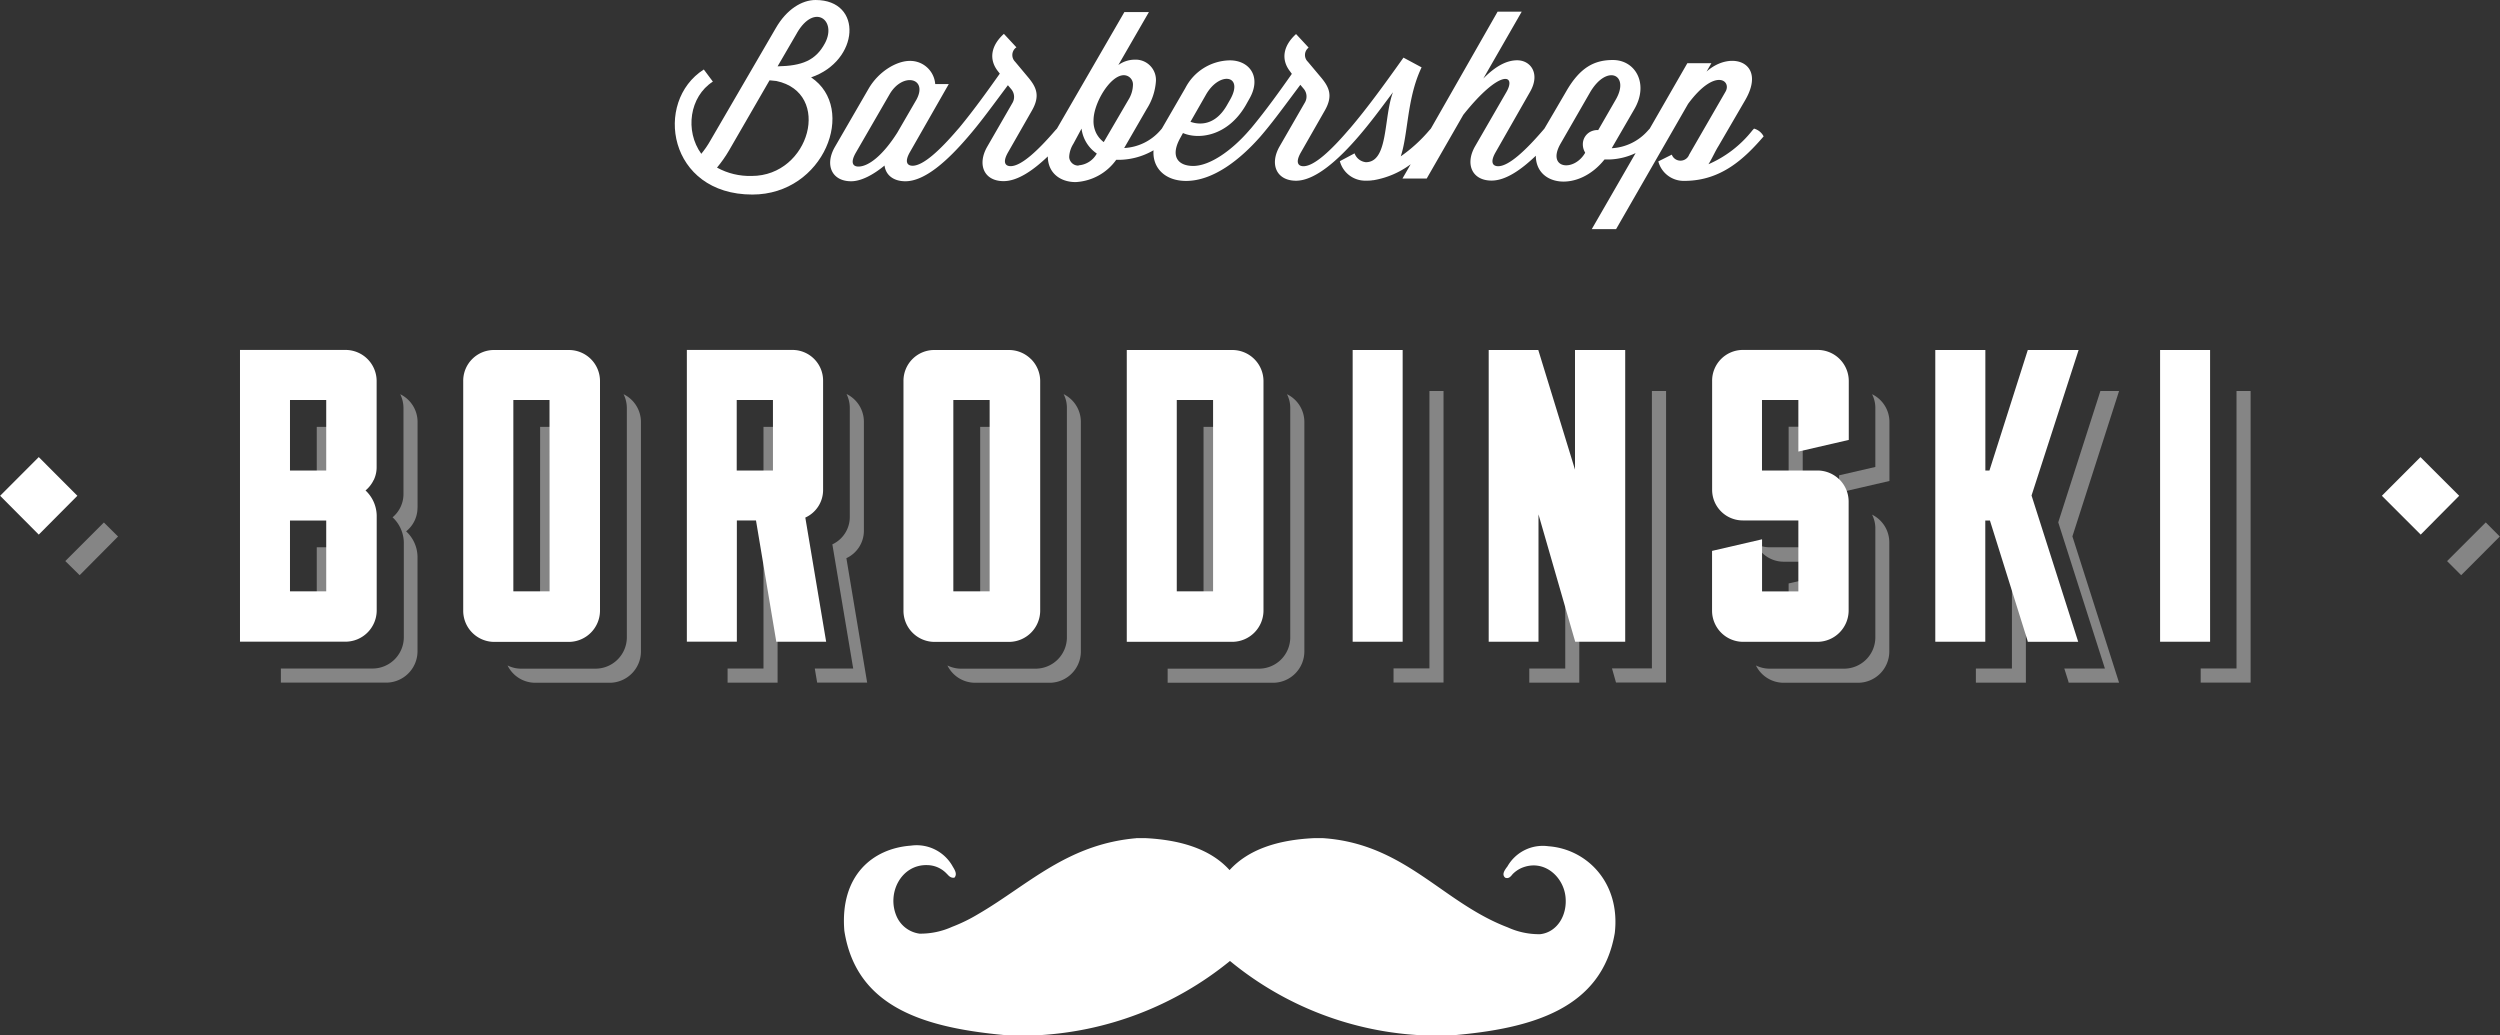 <svg xmlns="http://www.w3.org/2000/svg" viewBox="0 0 367 152" fill="#FFF"><rect x="0" y="0" width="367" height="152" fill="#333333" stroke="none"/><g fill-opacity=".4"><path d="M188.93 57.87c.31.62.48 1.3.48 1.99v33.77a4.6 4.6 0 01-4.53 4.53h-13.47v2.07h15.54a4.61 4.61 0 004.53-4.53V61.92a4.53 4.53 0 00-2.55-4.05zm20.91-.47v40.72h-5.27v2.08h7.34V57.4h-2.07zm32.66 0v40.72h-5.86l.59 2.08h7.35V57.4h-2.08zm-12.72 22.08v18.66h-5.28v2.08h7.34v-13.6l-2.06-7.14zm32.05 2.98h6.07v-2.12h-8.13c-.7 0-1.37-.17-2-.48a4.5 4.5 0 004.06 2.6zm2.81 2.71l-2.07.48v5.1h2.07v-5.58zm10.18-27.3c.31.62.48 1.3.48 1.99v8.69l-5.33 1.23v2.54l7.4-1.71v-8.7a4.53 4.53 0 00-2.55-4.04zm-183.28 0c.31.62.47 1.3.48 1.99v33.77a4.61 4.61 0 01-4.53 4.53H76.5c-.69 0-1.37-.16-1.99-.47a4.53 4.53 0 004.05 2.54h11a4.61 4.61 0 004.53-4.53V61.92a4.54 4.54 0 00-2.55-4.05zM112.08 73h2.07v-8.27h3.25v-2.07h-5.32V73zm12.17 8.94a4.44 4.44 0 002.57-4.03v-16a4.52 4.52 0 00-2.55-4.07c.3.62.47 1.3.48 1.99v16.04a4.43 4.43 0 01-2.56 4.04l3.06 18.23h-5.64l.35 2.07h7.34l-3.05-18.27zm-9.35-1.64h-2.82v17.84h-5.27v2.08h7.34V82.46h1.09l-.35-2.16zm28.99 10.4h2.07V64.73h3.25v-2.07h-5.32V90.7zM46.5 73h2.07v-8.27h3.25v-2.07H46.5V73zm14.8 1.51v-12.6a4.53 4.53 0 00-2.55-4.04c.31.62.47 1.3.48 1.99v12.6a4.45 4.45 0 01-1.6 3.48 5.17 5.17 0 011.65 3.67v14a4.6 4.6 0 01-4.63 4.53H41.23v2.07h15.53a4.61 4.61 0 004.53-4.53v-14A5.16 5.16 0 0059.62 78a4.43 4.43 0 001.67-3.5z"/><path d="M156.62 59.86c0-.7-.16-1.37-.48-2a4.54 4.54 0 012.53 4.06V95.7a4.6 4.6 0 01-4.53 4.53h-11.02a4.54 4.54 0 01-4.04-2.54c.62.3 1.3.47 1.99.47h11.02a4.6 4.6 0 004.53-4.53V59.86zm22.13 30.88h-2.07V62.66H182v2.07h-3.25v26.01zm96.55-13.2c0-.69-.17-1.37-.48-1.99a4.54 4.54 0 012.53 4.05v16.1a4.6 4.6 0 01-4.53 4.53h-11a4.54 4.54 0 01-4.05-2.54c.62.3 1.3.47 1.99.47h11.01a4.6 4.6 0 004.53-4.53V77.54zM262.57 73V62.64l5.32.02v2.07h-3.25V73h-2.07zm32.78 7.34h.67l1.38 4.45v15.43h-7.34v-2.08h5.29v-17.8zm12.99-22.94h2.74l-6.85 21.34 6.85 21.48h-7.4l-.06-.25-.58-1.83H309l-6.85-21.46 6.19-19.29zm19.98 40.72V57.4h2.07v42.81h-7.33v-2.08h5.26zm30.91-15.75l5.68-5.68 2.06 2.07-5.67 5.68-2.07-2.07zm-349.65 0l5.67-5.67 2.08 2.06-5.64 5.68-2.1-2.07zm38.99 8.37H46.5v-10.4h5.32v2.12h-3.25v8.28zm32.78 0h-2.07l.01-28.08h5.3v2.07h-3.24v26.01z"/></g><path d="M119.72 0c7.03 0 6.45 8.94-.65 11.36 6.8 4.54 1.91 17.2-8.62 17.2-12.36 0-14.54-13.64-7.13-18.36l1.33 1.78c-3.43 2.2-4.14 7.23-1.7 10.6.51-.62.97-1.29 1.36-1.99l9.57-16.45c1.59-2.78 3.85-4.14 5.84-4.14zm-14.47 24.6c1.56.86 3.32 1.28 5.1 1.23 8.56 0 11.84-12.2 3.62-13.94l-1-.1-5.95 10.3c-.52.89-1.11 1.73-1.77 2.52zM117 4.84l-2.85 4.9c3.6-.07 5.6-.86 6.96-3.41C122.88 3 119.58.39 117 4.83z"/><path d="M257.25 19.14l.24-.26a2.25 2.25 0 011.41 1.14c-2.89 3.37-6.25 6.43-11.38 6.53h-.21a3.85 3.85 0 01-3.87-2.86l1.98-.99a1.34 1.34 0 00.8.8 1.36 1.36 0 001.75-.8l5.34-9.25c.92-1.6-1.53-3.57-5.5 1.8l-10.57 18.39h-3.57l6.44-11.17a9.62 9.62 0 01-3.79.94h-.78c-3.83 4.83-10.08 3.96-10.08-.55-2.19 2.1-4.45 3.65-6.5 3.65-2.86 0-3.92-2.42-2.42-5.03l4.59-7.95c1.53-2.63-.88-3.5-6.32 3.33l-5.37 9.35h-3.56l1.21-2.1c-1.6 1.2-3.46 2-5.43 2.34h-.1c-.33.07-.67.07-1 .07a3.85 3.85 0 01-3.87-2.86l2.16-1.15a1.98 1.98 0 001.66 1.3c2.21 0 2.63-2.9 3.06-5.92.22-1.54.45-3.11.92-4.35l-.66.88c-1.19 1.6-2.7 3.64-4.37 5.58-2.92 3.4-6.36 6.53-9.2 6.53-2.86 0-3.92-2.4-2.42-5.03l3.74-6.49a1.75 1.75 0 00-.21-1.99l-.48-.57-.65.87c-2.42 3.25-3.63 4.88-5.19 6.7-2.98 3.4-6.95 6.54-10.93 6.54-3.12 0-4.97-1.94-4.78-4.5a10.3 10.3 0 01-5.48 1.4 7.81 7.81 0 01-5.96 3.27c-2.28 0-4.08-1.36-4.08-3.77-2.19 2.09-4.45 3.63-6.5 3.63-2.85 0-3.9-2.4-2.41-5.03l3.74-6.49a1.75 1.75 0 00-.21-1.99l-.48-.57-.65.87c-2.42 3.25-3.63 4.88-5.2 6.7-2.91 3.4-6.28 6.53-9.2 6.53-1.8 0-2.89-.95-3.06-2.31-1.7 1.4-3.46 2.31-4.9 2.31-2.85 0-3.9-2.4-2.4-5.02l4.96-8.57c1.5-2.58 4.14-4.08 6.05-4.08a3.68 3.68 0 013.73 3.4h1.99l-5.71 10c-.82 1.44-.38 1.99.4 1.99 1.57 0 4.05-2.32 6.6-5.3l.24-.27c2.28-2.76 4.4-5.75 5.96-7.95l-.31-.4c-1.26-1.64-1.07-3.64.91-5.44l1.84 1.98-.15.11a1.39 1.39 0 00-.45.98 1.37 1.37 0 00.4 1.01l1.98 2.37c1.15 1.4 1.73 2.65.5 4.8l-3.53 6.18c-.81 1.44-.38 1.99.4 1.99 1.58 0 4.05-2.33 6.6-5.3l.2-.21 9.9-17.11h3.6l-4.49 7.78a4.13 4.13 0 012.32-.79h.4a2.98 2.98 0 012.8 3.16 8.71 8.71 0 01-1.34 4.06l-3.32 5.75a7.54 7.54 0 005.33-2.62l.2-.23 3.45-5.96a7.48 7.48 0 016.54-4.06c2.89 0 4.73 2.46 2.82 5.71l-.5.89c-2.66 4.58-6.94 5.06-9.21 4.07l-.34.62c-1.63 2.85-.34 4.21 1.84 4.21 2.48 0 5.74-2.32 8.29-5.3l.24-.27c2.24-2.7 4.3-5.6 5.85-7.8l.1-.15-.29-.4c-1.26-1.64-1.07-3.64.91-5.44l1.84 1.98-.1.1a1.37 1.37 0 00-.43.99 1.37 1.37 0 00.42.99l1.99 2.37c1.15 1.4 1.73 2.65.5 4.8l-3.53 6.18c-.81 1.44-.38 1.99.4 1.99 1.58 0 4.05-2.33 6.6-5.3l.24-.27c2.53-2.97 5.07-6.5 6.74-8.83l1.1-1.54 2.66 1.43c-1.32 2.75-1.75 5.73-2.14 8.4-.25 1.74-.48 3.34-.92 4.66a21.86 21.86 0 004.22-3.85l.2-.22 9.8-17.17h3.54l-5.64 9.82c1.8-1.83 3.44-2.68 4.97-2.68 1.97 0 3.43 1.94 1.9 4.62l-5.1 8.94c-.8 1.44-.37 1.99.41 1.99 1.57 0 4.05-2.33 6.6-5.3l.19-.22 1.45-2.47 1.74-2.98c2.03-3.54 4.14-4.62 6.86-4.62 3.33 0 5.3 3.5 3.16 7.2l-3.33 5.75a7.6 7.6 0 005.34-2.62l.24-.26 5.52-9.6h3.53l-.71 1.23c3.6-3.23 8.94-1.35 5.64 4.25l-3.9 6.7c-.22.35-.43.75-.65 1.18-.25.48-.5.99-.81 1.47a16.6 16.6 0 006.45-4.97zm-76.68-4.49c2.1-3.66-1.55-4.24-3.54-.74l-2.27 3.97c1.33.48 3.6.55 5.3-2.34l.51-.89zm-54.55 9.8c1.46 0 3.56-1.6 5.7-4.97l2.83-4.88c1.7-3.19-2.07-4.04-3.97-.74l-4.97 8.6c-.81 1.44-.38 1.99.4 1.99zm31.39-.47c.26.23.59.34.93.33l-.01-.04a3.32 3.32 0 002.68-1.73 5.2 5.2 0 01-2.24-3.66l-1.2 2.23a3.97 3.97 0 00-.61 1.84v.16c.03.34.2.65.45.87zm3.47-4.53a3.8 3.8 0 001.15 1.41l3.61-6.19a4.33 4.33 0 00.68-2.27 1.35 1.35 0 00-1.34-1.36c-2.01 0-4.45 4.11-4.45 6.62-.03.62.1 1.23.35 1.79zm73.56-.36h.18l2.56-4.44c2.14-3.67-1.25-5.33-3.74-1.12l-4.35 7.56c-2.1 3.68 1.94 4.21 3.6 1.36v-.07a2.3 2.3 0 01-.33-1.19 2.07 2.07 0 011.28-1.93c.25-.1.52-.16.8-.17zM5.69 67.1L.02 72.78l5.67 5.7 5.67-5.7-5.67-5.68zm349.64 0l-5.67 5.68 5.7 5.7 5.65-5.7-5.68-5.67zM166.8 123.04h1.4c5.39.28 9.62 1.72 12.3 4.69 2.72-2.98 6.95-4.43 12.38-4.69h1.34c7.36.5 12.28 3.93 17.18 7.35 3.1 2.17 6.21 4.33 9.94 5.75 1.49.68 3.11 1.02 4.75 1 2.47-.27 4.04-2.76 3.72-5.55-.34-2.98-3.26-5.57-6.52-4.14a4.25 4.25 0 00-1.26.9l-.06.08c-.22.26-.5.6-1 .42-.57-.47-.06-1.14.25-1.57l.06-.07a5.97 5.97 0 016.03-2.98c5.59.4 10.6 5.3 9.74 12.74-1.9 11.06-12.02 14.04-24 15.03h-3.91a47.97 47.97 0 01-28.58-10.93 48.73 48.73 0 01-28.7 10.93h-3.84c-12.08-1.06-22.3-3.97-24.07-15.36-.67-8.1 4.15-12.09 9.76-12.5a6.05 6.05 0 016.17 3.1c.28.46.68 1.1.23 1.6-.5.08-.79-.22-1.02-.47l-.14-.14a3.98 3.98 0 00-2.8-1.23c-3.84-.14-6.04 4.13-4.51 7.56a4.3 4.3 0 003.35 2.5c1.64.02 3.26-.32 4.75-.99a24.11 24.11 0 003.85-1.88c1.9-1.1 3.68-2.32 5.47-3.54 5.1-3.47 10.19-6.94 17.73-7.6zM54.87 70.46c.28-.6.43-1.25.42-1.91V55.9a4.57 4.57 0 00-4.53-4.53H35.23V94.2h15.54a4.6 4.6 0 004.53-4.53v-14A5.17 5.17 0 0053.66 72c.5-.42.92-.95 1.2-1.55zm-12.3-11.74h5.32v10.35h-5.32V58.72zm0 17.69h5.32v10.4h-5.32V76.4zm44.18-23.69c-.85-.85-2-1.33-3.2-1.34H72.53A4.52 4.52 0 0068 55.91V89.7a4.57 4.57 0 004.53 4.53h11.02a4.6 4.6 0 004.53-4.53V55.91a4.57 4.57 0 00-1.33-3.19zm-11.4 6h5.32l.01 28.09h-5.32V58.72zm35.63 17.68l2.98 17.81h7.32l-3.06-18.23a4.44 4.44 0 002.61-4.03V55.9a4.5 4.5 0 00-4.47-4.53h-15.53V94.2h7.34V76.4h2.8zm-2.83-17.68h5.32v10.35h-5.32V58.72zm43.2-6c-.85-.85-2-1.33-3.2-1.34H137.1a4.52 4.52 0 00-4.47 4.53V89.7a4.57 4.57 0 004.53 4.53h11a4.6 4.6 0 004.54-4.53V55.91a4.57 4.57 0 00-1.34-3.19zm-11.4 6h5.33v28.09h-5.33V58.72zm44.19-6c-.85-.85-2-1.33-3.2-1.34h-15.53v42.84h15.54a4.6 4.6 0 004.53-4.53V55.91a4.57 4.57 0 00-1.34-3.19zm-11.39 6h5.33v28.09h-5.33V58.72zM205.9 51.38h-7.33v42.83h7.34V51.38zm32.68 42.83V51.38h-7.37v17.56l-5.39-17.56h-7.28v42.83h7.31v-18.7l5.39 18.7h7.34zm31.45-23.81c-.85-.84-2-1.32-3.2-1.33h-8.17V58.72H264v7.57l7.4-1.71V55.9a4.57 4.57 0 00-4.53-4.53h-11.03a4.52 4.52 0 00-4.5 4.53v16a4.5 4.5 0 004.52 4.5H264v10.42h-5.33v-7.65l-7.34 1.7v8.82a4.57 4.57 0 004.51 4.53h11a4.61 4.61 0 004.54-4.53v-16.1a4.57 4.57 0 00-1.34-3.19zm35.05 23.82l-6.85-21.48 6.91-21.36h-7.46l-5.63 17.69h-.6V51.38h-7.35v42.83h7.34v-17.8h.68l5.5 17.56.06.25h7.4zm19.36-42.84h-7.34v42.83h7.34V51.38z"/></svg>